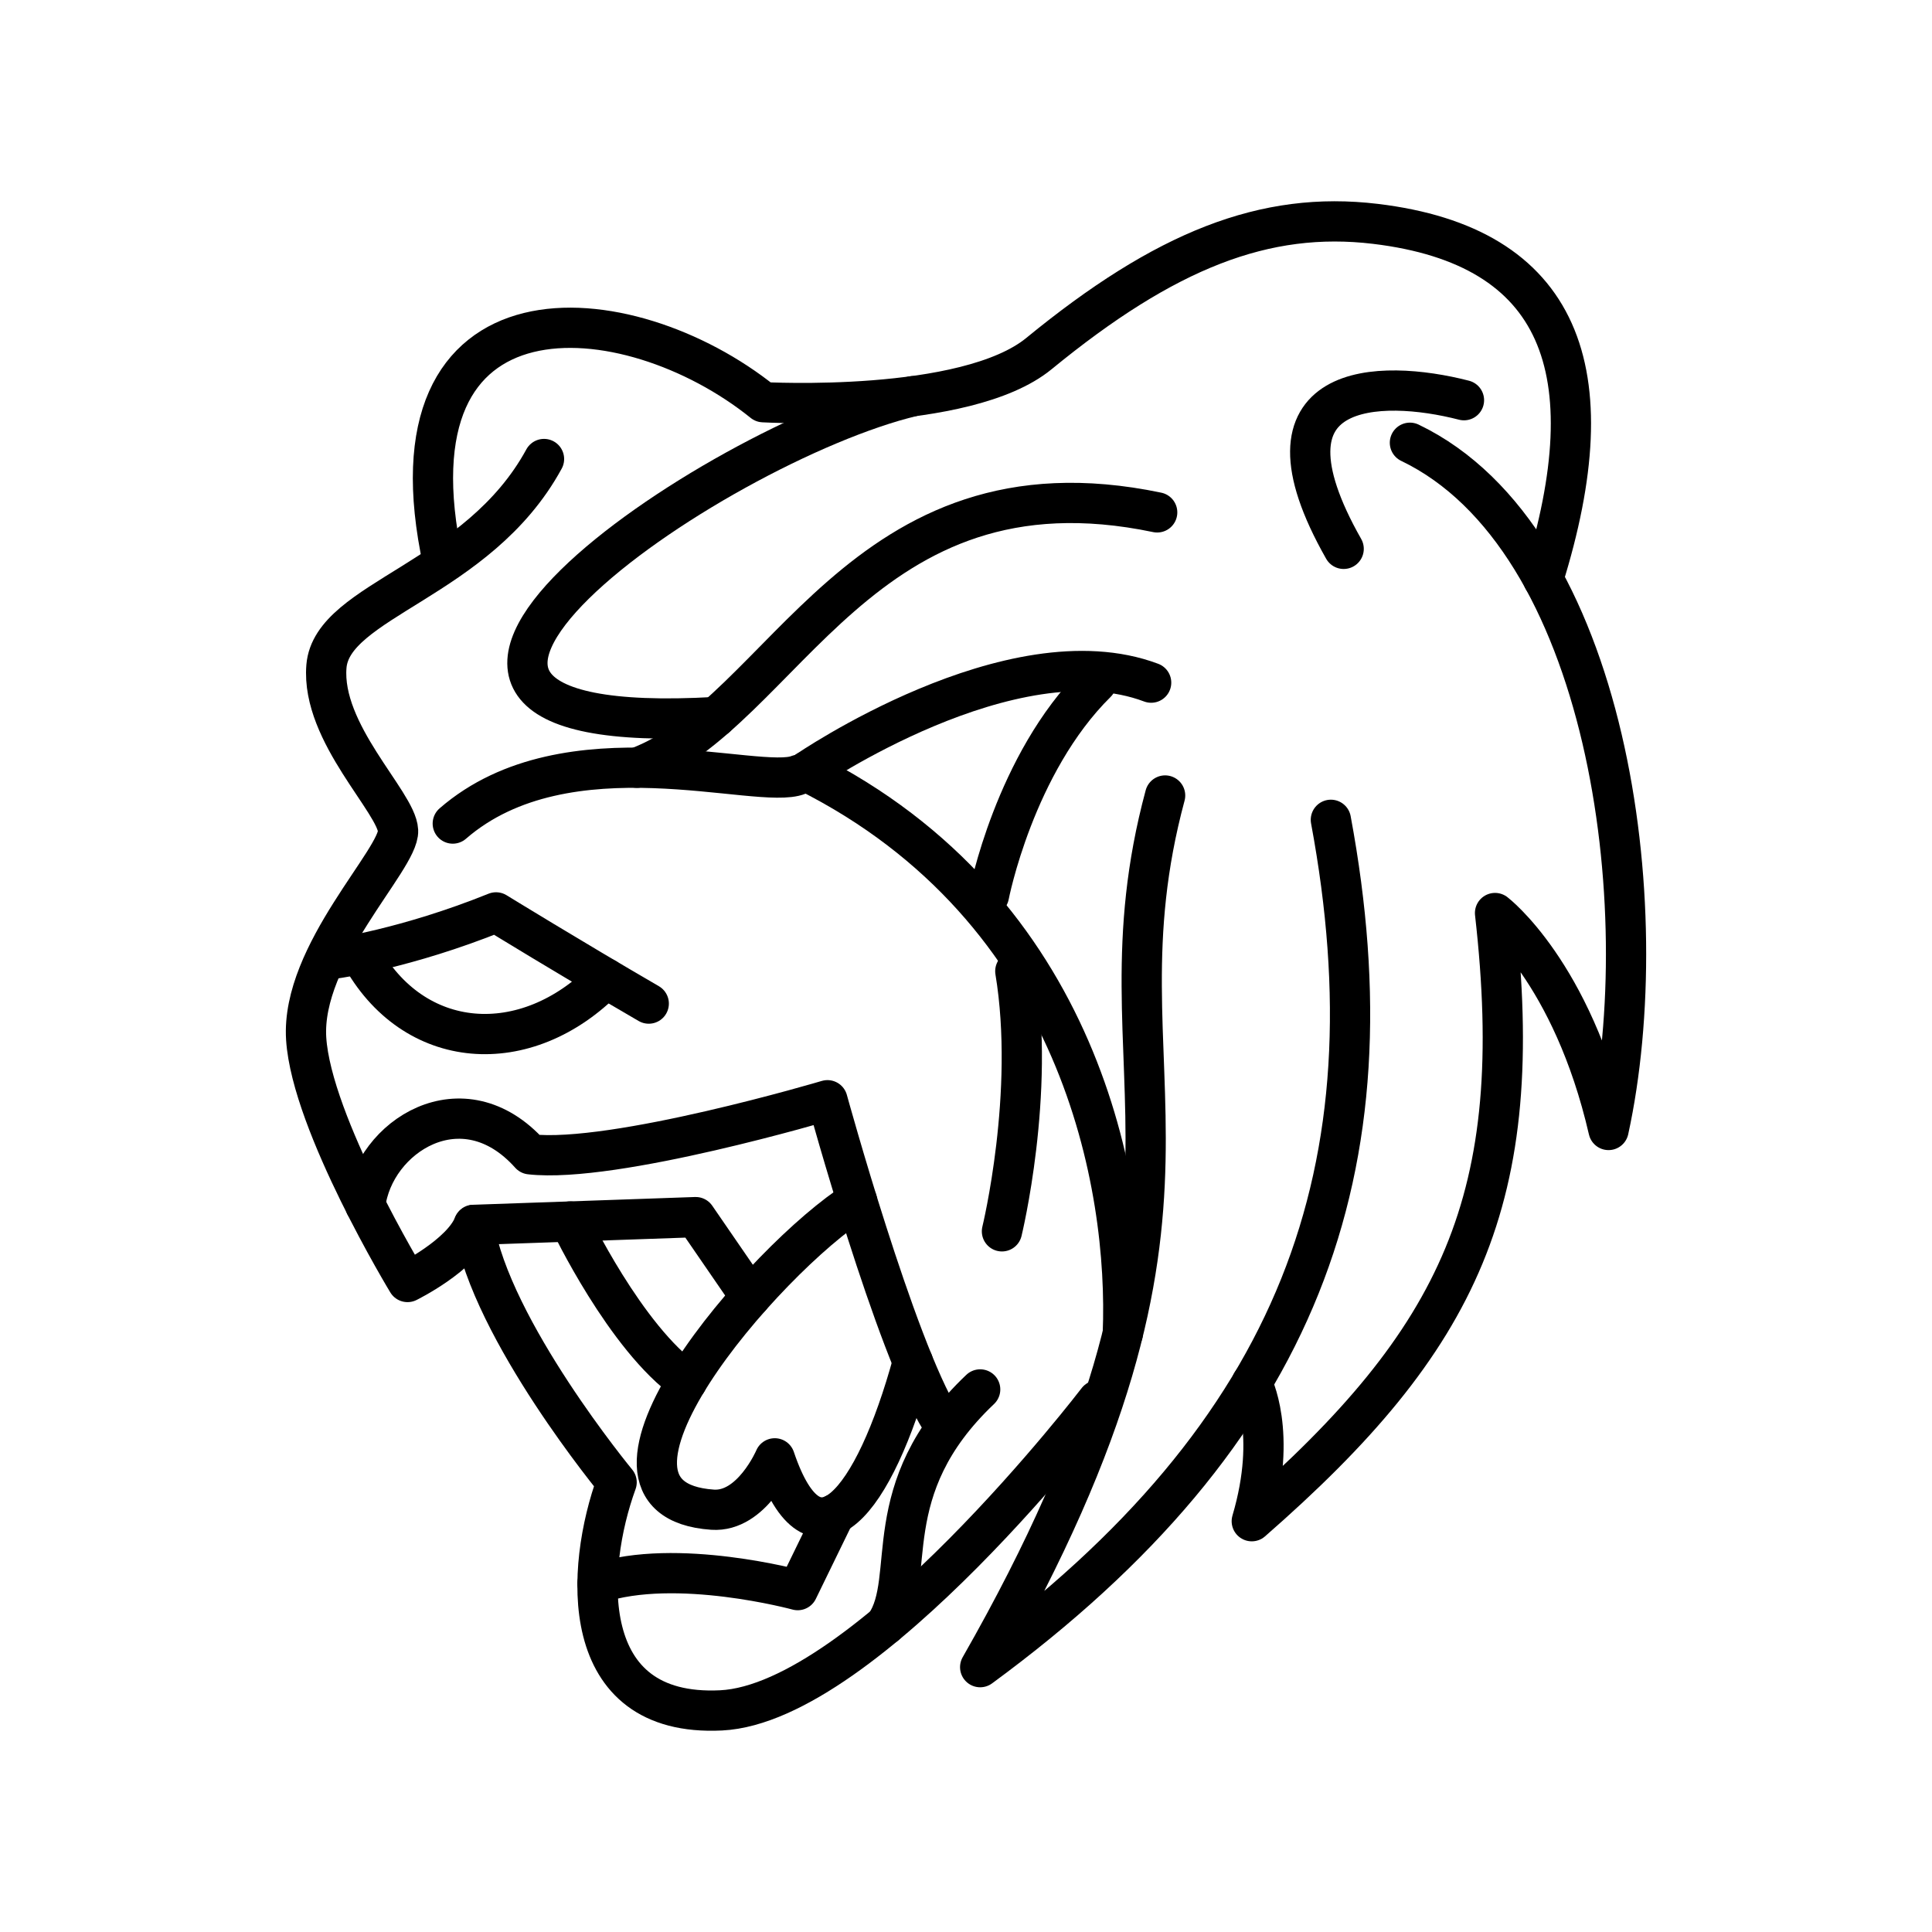 <svg xmlns="http://www.w3.org/2000/svg" width="1em" height="1em" viewBox="0 0 48 48"><path fill="none" stroke="currentColor" stroke-linecap="round" stroke-linejoin="round" d="M35.029 11c4.935 2.368 6.144 11.534 4.935 17.074c-.906-3.929-2.82-5.39-2.82-5.39c.806 7.102-.856 10.577-6.044 15.11c.655-2.216 0-3.437 0-3.437"/><path fill="none" stroke="currentColor" stroke-linecap="round" stroke-linejoin="round" d="M33.065 20.368c1.611 8.662-.756 15.21-8.713 21.052c6.748-11.819 2.67-14.51 4.595-21.656m9.393-5.377c1.62-5.192.443-8.271-4.168-8.825c-2.747-.33-5.225.654-8.36 3.223c-1.815 1.488-6.849 1.208-6.849 1.208c-3.374-2.72-9.518-3.223-7.957 3.98m8.83 5.279c-.982.403-5.741-1.26-8.587 1.209M27.24 16.96c-2.04 2.015-2.67 5.288-2.67 5.288"/><path fill="none" stroke="currentColor" stroke-linecap="round" stroke-linejoin="round" d="M28.6 16.96c-3.46-1.3-8.563 2.208-8.563 2.208m-3.919 5.766c-1.964-1.141-3.794-2.266-3.794-2.266c-2.25.907-3.979 1.142-3.979 1.142"/><path fill="none" stroke="currentColor" stroke-linecap="round" stroke-linejoin="round" d="M13.516 11.404c-1.645 3.021-5.271 3.492-5.406 5.153s1.746 3.375 1.78 4.08s-2.418 3.055-2.283 5.17s2.518 6.044 2.518 6.044s1.343-.663 1.645-1.419c.428 2.619 3.55 6.396 3.55 6.396c-.78 2.14-1.007 5.842 2.594 5.666s9.355-7.701 9.355-7.701"/><path fill="none" stroke="currentColor" stroke-linecap="round" stroke-linejoin="round" d="M28.75 12.73c-7.386-1.544-9.25 4.986-12.926 6.344m20.548-9.131C34.29 9.406 31 9.44 33.383 13.636"/><path fill="none" stroke="currentColor" stroke-linecap="round" stroke-linejoin="round" d="M22.68 9.844c-5.003 1.195-15.753 8.594-4.888 7.97m-2.743 6.494c-1.978 2.02-4.788 1.835-6.103-.607m.129 6.241c.202-1.7 2.418-3.144 4.097-1.264c2.081.235 7.386-1.343 7.386-1.343s1.679 6.11 2.82 7.957m.974-.772c-2.619 2.484-1.553 4.685-2.354 5.85m3.227-16.241c.504 3.038-.332 6.463-.332 6.463"/><path fill="none" stroke="currentColor" stroke-linecap="round" stroke-linejoin="round" d="M27.896 33.131c.15-3.647-1.027-10.547-7.86-13.963m2.644 14.668c-.964 3.52-2.441 5.334-3.431 2.396c0 0-.571 1.343-1.545 1.276c-3.85-.266 1.31-6.245 3.588-7.677"/><path fill="none" stroke="currentColor" stroke-linecap="round" stroke-linejoin="round" d="M14.845 39.338c1.953-.655 4.974.168 4.974.168l.92-1.889m-8.969-7.185l5.514-.193l1.364 1.984"/><path fill="none" stroke="currentColor" stroke-linecap="round" stroke-linejoin="round" d="M17.068 34.32c-1.53-1.076-2.908-3.972-2.908-3.972"/></svg>